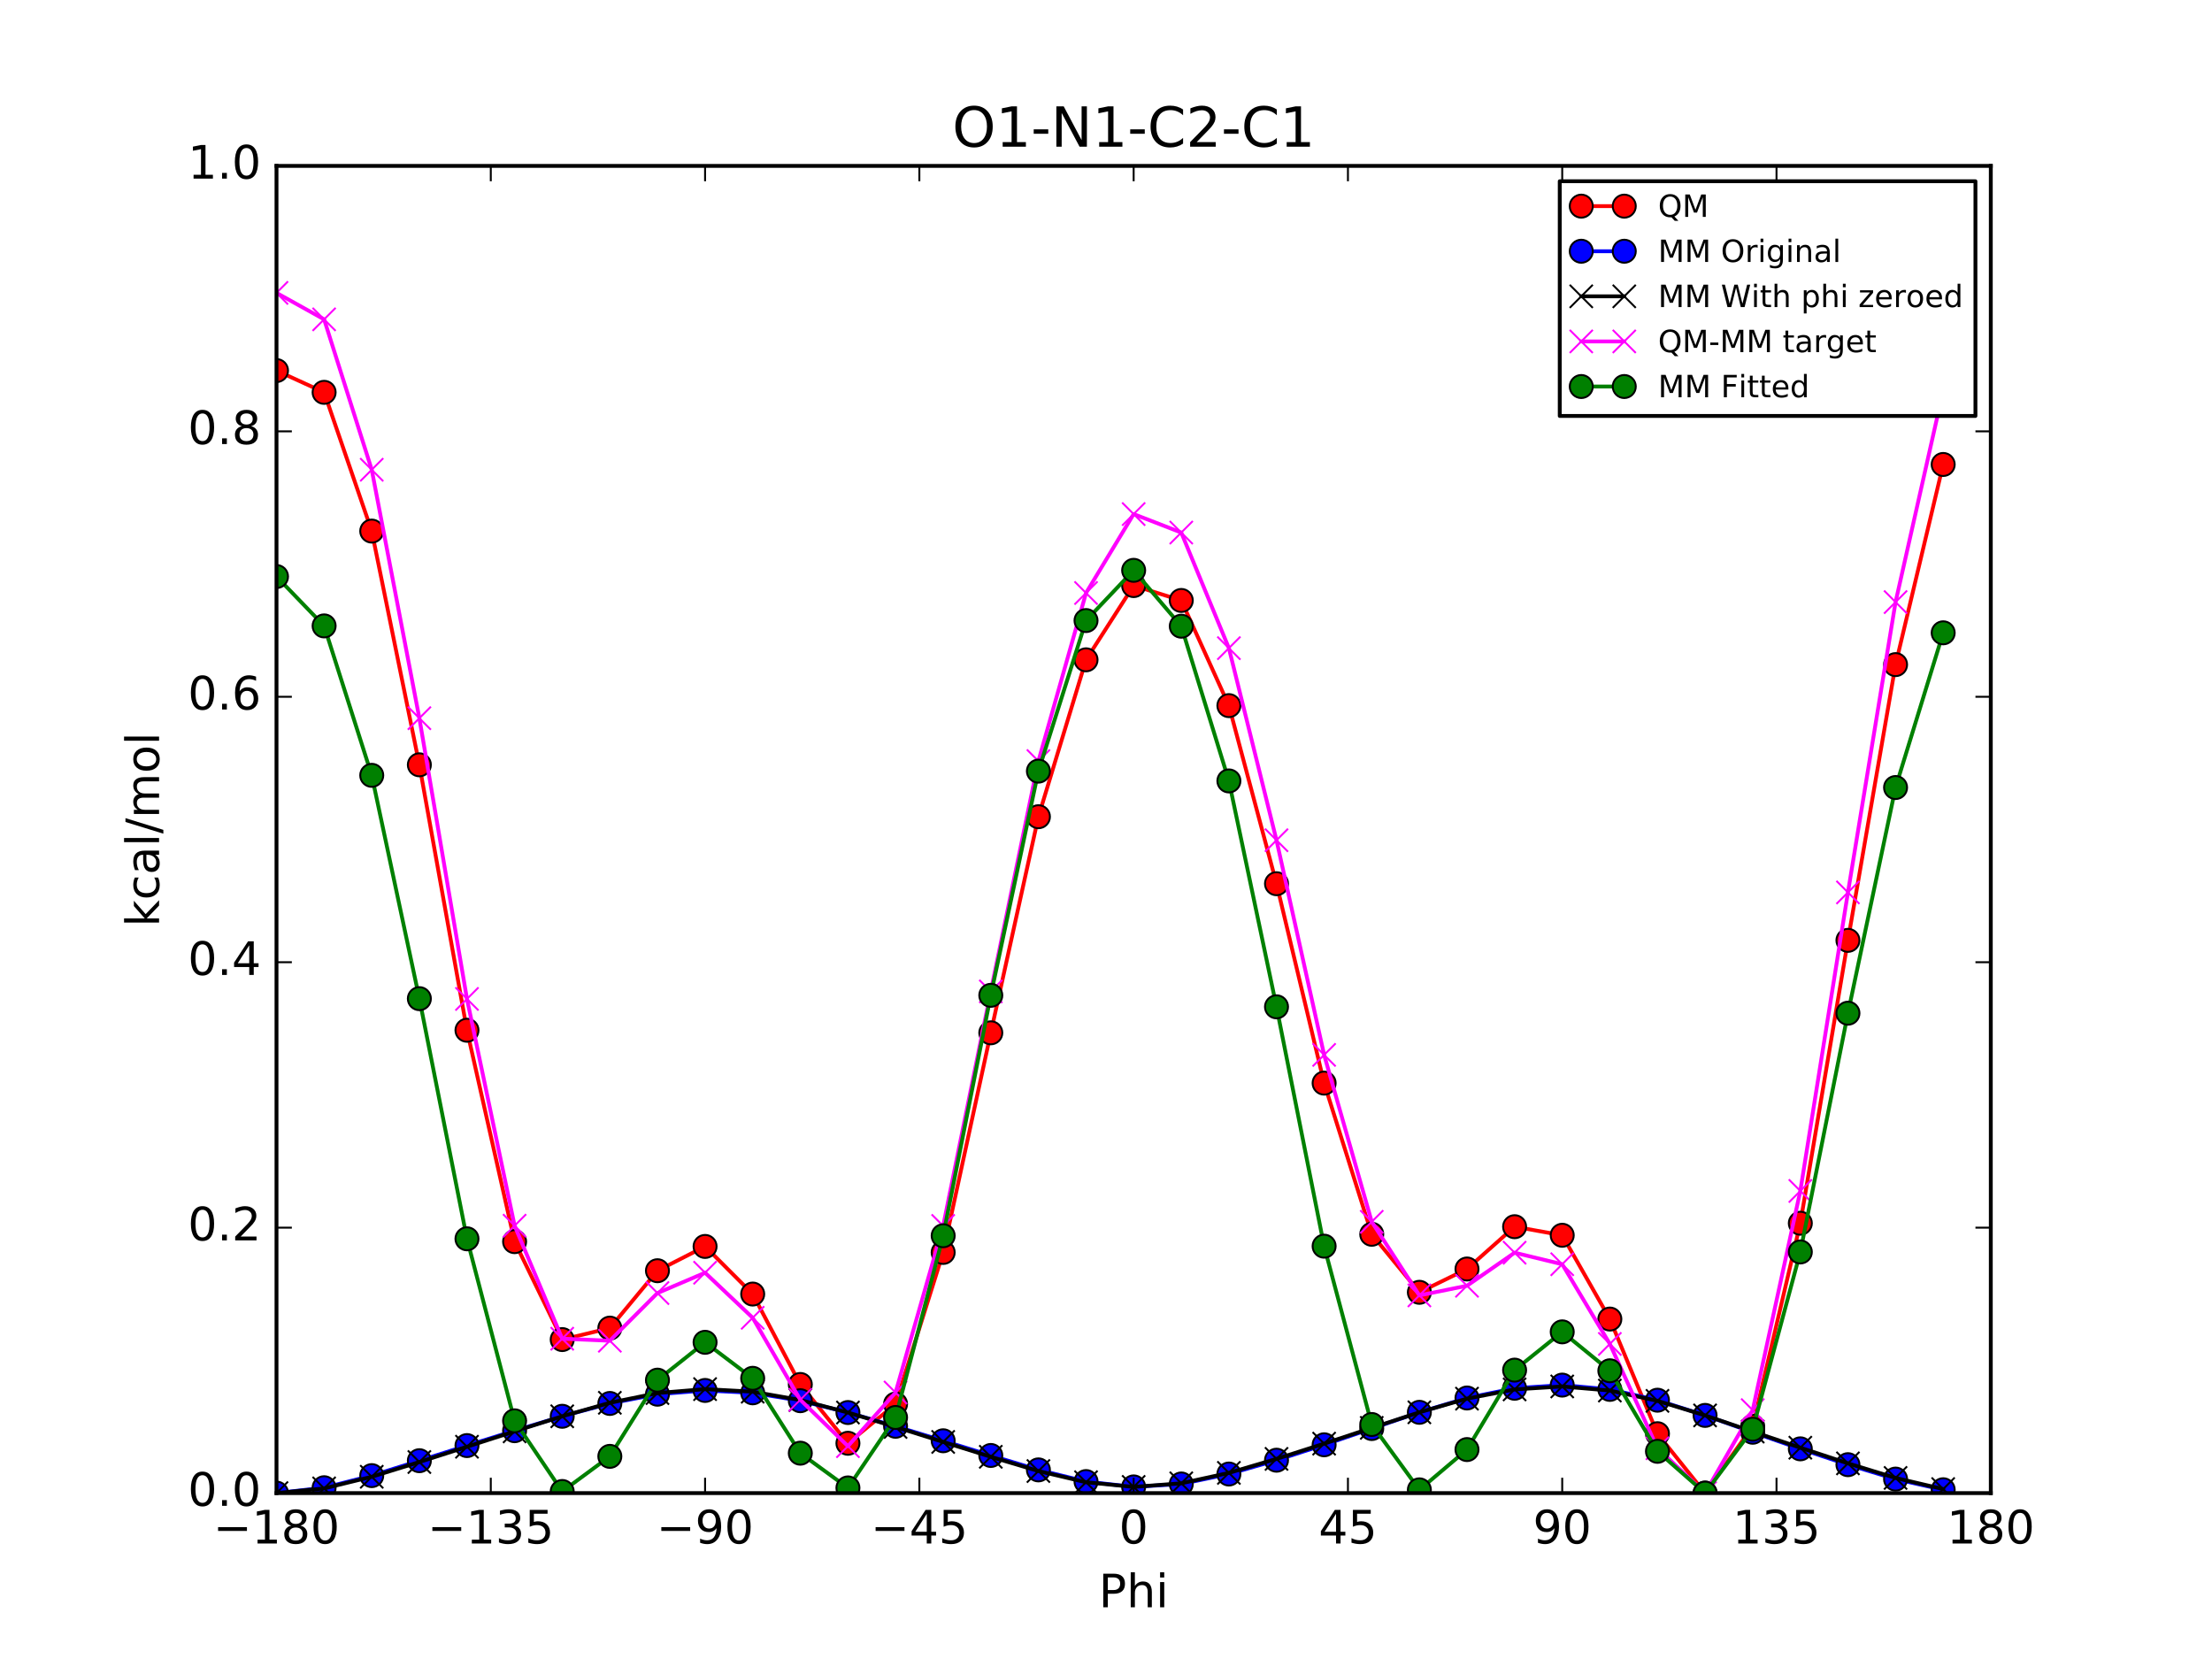 <?xml version="1.0" encoding="utf-8" standalone="no"?>
<!DOCTYPE svg PUBLIC "-//W3C//DTD SVG 1.1//EN"
  "http://www.w3.org/Graphics/SVG/1.1/DTD/svg11.dtd">
<!-- Created with matplotlib (http://matplotlib.org/) -->
<svg height="432pt" version="1.1" viewBox="0 0 576 432" width="576pt" xmlns="http://www.w3.org/2000/svg" xmlns:xlink="http://www.w3.org/1999/xlink">
 <defs>
  <style type="text/css">
*{stroke-linecap:butt;stroke-linejoin:round;stroke-miterlimit:100000;}
  </style>
 </defs>
 <g id="figure_1">
  <g id="patch_1">
   <path d="M 0 432 
L 576 432 
L 576 0 
L 0 0 
z
" style="fill:#ffffff;"/>
  </g>
  <g id="axes_1">
   <g id="patch_2">
    <path d="M 72 388.8 
L 518.4 388.8 
L 518.4 43.2 
L 72 43.2 
z
" style="fill:#ffffff;"/>
   </g>
   <g id="line2d_1">
    <path clip-path="url(#pf09236e9f1)" d="M 72 96.498 
L 84.4 102.164 
L 96.8 138.295 
L 109.2 199.156 
L 121.6 268.276 
L 134 323.323 
L 146.4 348.823 
L 158.8 345.838 
L 171.2 330.894 
L 183.6 324.571 
L 196 336.969 
L 208.4 360.513 
L 220.8 375.826 
L 233.2 365.616 
L 245.6 326.128 
L 258 268.942 
L 270.4 212.671 
L 282.8 171.814 
L 295.2 152.486 
L 307.6 156.358 
L 320 183.742 
L 332.4 230.116 
L 344.8 282.04 
L 357.2 321.402 
L 369.6 336.512 
L 382 330.444 
L 394.4 319.43 
L 406.8 321.66 
L 419.2 343.481 
L 431.6 373.333 
L 444 388.8 
L 456.4 371.41 
L 468.8 318.526 
L 481.2 244.867 
L 493.6 173.064 
L 506 120.947 
" style="fill:none;stroke:#ff0000;stroke-linecap:square;"/>
    <defs>
     <path d="M 0 3 
C 0.796 3 1.559 2.684 2.121 2.121 
C 2.684 1.559 3 0.796 3 0 
C 3 -0.796 2.684 -1.559 2.121 -2.121 
C 1.559 -2.684 0.796 -3 0 -3 
C -0.796 -3 -1.559 -2.684 -2.121 -2.121 
C -2.684 -1.559 -3 -0.796 -3 0 
C -3 0.796 -2.684 1.559 -2.121 2.121 
C -1.559 2.684 -0.796 3 0 3 
z
" id="m7dfba6704a" style="stroke:#000000;stroke-width:0.5;"/>
    </defs>
    <g clip-path="url(#pf09236e9f1)">
     <use style="fill:#ff0000;stroke:#000000;stroke-width:0.5;" x="72" xlink:href="#m7dfba6704a" y="96.498"/>
     <use style="fill:#ff0000;stroke:#000000;stroke-width:0.5;" x="84.4" xlink:href="#m7dfba6704a" y="102.164"/>
     <use style="fill:#ff0000;stroke:#000000;stroke-width:0.5;" x="96.8" xlink:href="#m7dfba6704a" y="138.295"/>
     <use style="fill:#ff0000;stroke:#000000;stroke-width:0.5;" x="109.2" xlink:href="#m7dfba6704a" y="199.156"/>
     <use style="fill:#ff0000;stroke:#000000;stroke-width:0.5;" x="121.6" xlink:href="#m7dfba6704a" y="268.276"/>
     <use style="fill:#ff0000;stroke:#000000;stroke-width:0.5;" x="134" xlink:href="#m7dfba6704a" y="323.323"/>
     <use style="fill:#ff0000;stroke:#000000;stroke-width:0.5;" x="146.4" xlink:href="#m7dfba6704a" y="348.823"/>
     <use style="fill:#ff0000;stroke:#000000;stroke-width:0.5;" x="158.8" xlink:href="#m7dfba6704a" y="345.838"/>
     <use style="fill:#ff0000;stroke:#000000;stroke-width:0.5;" x="171.2" xlink:href="#m7dfba6704a" y="330.894"/>
     <use style="fill:#ff0000;stroke:#000000;stroke-width:0.5;" x="183.6" xlink:href="#m7dfba6704a" y="324.571"/>
     <use style="fill:#ff0000;stroke:#000000;stroke-width:0.5;" x="196" xlink:href="#m7dfba6704a" y="336.969"/>
     <use style="fill:#ff0000;stroke:#000000;stroke-width:0.5;" x="208.4" xlink:href="#m7dfba6704a" y="360.513"/>
     <use style="fill:#ff0000;stroke:#000000;stroke-width:0.5;" x="220.8" xlink:href="#m7dfba6704a" y="375.826"/>
     <use style="fill:#ff0000;stroke:#000000;stroke-width:0.5;" x="233.2" xlink:href="#m7dfba6704a" y="365.616"/>
     <use style="fill:#ff0000;stroke:#000000;stroke-width:0.5;" x="245.6" xlink:href="#m7dfba6704a" y="326.128"/>
     <use style="fill:#ff0000;stroke:#000000;stroke-width:0.5;" x="258" xlink:href="#m7dfba6704a" y="268.942"/>
     <use style="fill:#ff0000;stroke:#000000;stroke-width:0.5;" x="270.4" xlink:href="#m7dfba6704a" y="212.671"/>
     <use style="fill:#ff0000;stroke:#000000;stroke-width:0.5;" x="282.8" xlink:href="#m7dfba6704a" y="171.814"/>
     <use style="fill:#ff0000;stroke:#000000;stroke-width:0.5;" x="295.2" xlink:href="#m7dfba6704a" y="152.486"/>
     <use style="fill:#ff0000;stroke:#000000;stroke-width:0.5;" x="307.6" xlink:href="#m7dfba6704a" y="156.358"/>
     <use style="fill:#ff0000;stroke:#000000;stroke-width:0.5;" x="320" xlink:href="#m7dfba6704a" y="183.742"/>
     <use style="fill:#ff0000;stroke:#000000;stroke-width:0.5;" x="332.4" xlink:href="#m7dfba6704a" y="230.116"/>
     <use style="fill:#ff0000;stroke:#000000;stroke-width:0.5;" x="344.8" xlink:href="#m7dfba6704a" y="282.04"/>
     <use style="fill:#ff0000;stroke:#000000;stroke-width:0.5;" x="357.2" xlink:href="#m7dfba6704a" y="321.402"/>
     <use style="fill:#ff0000;stroke:#000000;stroke-width:0.5;" x="369.6" xlink:href="#m7dfba6704a" y="336.512"/>
     <use style="fill:#ff0000;stroke:#000000;stroke-width:0.5;" x="382" xlink:href="#m7dfba6704a" y="330.444"/>
     <use style="fill:#ff0000;stroke:#000000;stroke-width:0.5;" x="394.4" xlink:href="#m7dfba6704a" y="319.43"/>
     <use style="fill:#ff0000;stroke:#000000;stroke-width:0.5;" x="406.8" xlink:href="#m7dfba6704a" y="321.66"/>
     <use style="fill:#ff0000;stroke:#000000;stroke-width:0.5;" x="419.2" xlink:href="#m7dfba6704a" y="343.481"/>
     <use style="fill:#ff0000;stroke:#000000;stroke-width:0.5;" x="431.6" xlink:href="#m7dfba6704a" y="373.333"/>
     <use style="fill:#ff0000;stroke:#000000;stroke-width:0.5;" x="444" xlink:href="#m7dfba6704a" y="388.8"/>
     <use style="fill:#ff0000;stroke:#000000;stroke-width:0.5;" x="456.4" xlink:href="#m7dfba6704a" y="371.41"/>
     <use style="fill:#ff0000;stroke:#000000;stroke-width:0.5;" x="468.8" xlink:href="#m7dfba6704a" y="318.526"/>
     <use style="fill:#ff0000;stroke:#000000;stroke-width:0.5;" x="481.2" xlink:href="#m7dfba6704a" y="244.867"/>
     <use style="fill:#ff0000;stroke:#000000;stroke-width:0.5;" x="493.6" xlink:href="#m7dfba6704a" y="173.064"/>
     <use style="fill:#ff0000;stroke:#000000;stroke-width:0.5;" x="506" xlink:href="#m7dfba6704a" y="120.947"/>
    </g>
   </g>
   <g id="line2d_2">
    <path clip-path="url(#pf09236e9f1)" d="M 72 388.8 
L 84.4 387.401 
L 96.8 384.248 
L 109.2 380.363 
L 121.6 376.426 
L 134 372.551 
L 146.4 368.796 
L 158.8 365.456 
L 171.2 363.048 
L 183.6 362.07 
L 196 362.689 
L 208.4 364.743 
L 220.8 367.819 
L 233.2 371.399 
L 245.6 375.174 
L 258 379.001 
L 270.4 382.757 
L 282.8 385.797 
L 295.2 387.187 
L 307.6 386.424 
L 320 383.833 
L 332.4 380.234 
L 344.8 376.221 
L 357.2 371.989 
L 369.6 367.763 
L 382 364.034 
L 394.4 361.5 
L 406.8 360.679 
L 419.2 361.793 
L 431.6 364.609 
L 444 368.568 
L 456.4 372.951 
L 468.8 377.275 
L 481.2 381.399 
L 493.6 385.15 
L 506 387.927 
" style="fill:none;stroke:#0000ff;stroke-linecap:square;"/>
    <defs>
     <path d="M 0 3 
C 0.796 3 1.559 2.684 2.121 2.121 
C 2.684 1.559 3 0.796 3 0 
C 3 -0.796 2.684 -1.559 2.121 -2.121 
C 1.559 -2.684 0.796 -3 0 -3 
C -0.796 -3 -1.559 -2.684 -2.121 -2.121 
C -2.684 -1.559 -3 -0.796 -3 0 
C -3 0.796 -2.684 1.559 -2.121 2.121 
C -1.559 2.684 -0.796 3 0 3 
z
" id="mdacbb5c322" style="stroke:#000000;stroke-width:0.5;"/>
    </defs>
    <g clip-path="url(#pf09236e9f1)">
     <use style="fill:#0000ff;stroke:#000000;stroke-width:0.5;" x="72" xlink:href="#mdacbb5c322" y="388.8"/>
     <use style="fill:#0000ff;stroke:#000000;stroke-width:0.5;" x="84.4" xlink:href="#mdacbb5c322" y="387.401"/>
     <use style="fill:#0000ff;stroke:#000000;stroke-width:0.5;" x="96.8" xlink:href="#mdacbb5c322" y="384.248"/>
     <use style="fill:#0000ff;stroke:#000000;stroke-width:0.5;" x="109.2" xlink:href="#mdacbb5c322" y="380.363"/>
     <use style="fill:#0000ff;stroke:#000000;stroke-width:0.5;" x="121.6" xlink:href="#mdacbb5c322" y="376.426"/>
     <use style="fill:#0000ff;stroke:#000000;stroke-width:0.5;" x="134" xlink:href="#mdacbb5c322" y="372.551"/>
     <use style="fill:#0000ff;stroke:#000000;stroke-width:0.5;" x="146.4" xlink:href="#mdacbb5c322" y="368.796"/>
     <use style="fill:#0000ff;stroke:#000000;stroke-width:0.5;" x="158.8" xlink:href="#mdacbb5c322" y="365.456"/>
     <use style="fill:#0000ff;stroke:#000000;stroke-width:0.5;" x="171.2" xlink:href="#mdacbb5c322" y="363.048"/>
     <use style="fill:#0000ff;stroke:#000000;stroke-width:0.5;" x="183.6" xlink:href="#mdacbb5c322" y="362.07"/>
     <use style="fill:#0000ff;stroke:#000000;stroke-width:0.5;" x="196" xlink:href="#mdacbb5c322" y="362.689"/>
     <use style="fill:#0000ff;stroke:#000000;stroke-width:0.5;" x="208.4" xlink:href="#mdacbb5c322" y="364.743"/>
     <use style="fill:#0000ff;stroke:#000000;stroke-width:0.5;" x="220.8" xlink:href="#mdacbb5c322" y="367.819"/>
     <use style="fill:#0000ff;stroke:#000000;stroke-width:0.5;" x="233.2" xlink:href="#mdacbb5c322" y="371.399"/>
     <use style="fill:#0000ff;stroke:#000000;stroke-width:0.5;" x="245.6" xlink:href="#mdacbb5c322" y="375.174"/>
     <use style="fill:#0000ff;stroke:#000000;stroke-width:0.5;" x="258" xlink:href="#mdacbb5c322" y="379.001"/>
     <use style="fill:#0000ff;stroke:#000000;stroke-width:0.5;" x="270.4" xlink:href="#mdacbb5c322" y="382.757"/>
     <use style="fill:#0000ff;stroke:#000000;stroke-width:0.5;" x="282.8" xlink:href="#mdacbb5c322" y="385.797"/>
     <use style="fill:#0000ff;stroke:#000000;stroke-width:0.5;" x="295.2" xlink:href="#mdacbb5c322" y="387.187"/>
     <use style="fill:#0000ff;stroke:#000000;stroke-width:0.5;" x="307.6" xlink:href="#mdacbb5c322" y="386.424"/>
     <use style="fill:#0000ff;stroke:#000000;stroke-width:0.5;" x="320" xlink:href="#mdacbb5c322" y="383.833"/>
     <use style="fill:#0000ff;stroke:#000000;stroke-width:0.5;" x="332.4" xlink:href="#mdacbb5c322" y="380.234"/>
     <use style="fill:#0000ff;stroke:#000000;stroke-width:0.5;" x="344.8" xlink:href="#mdacbb5c322" y="376.221"/>
     <use style="fill:#0000ff;stroke:#000000;stroke-width:0.5;" x="357.2" xlink:href="#mdacbb5c322" y="371.989"/>
     <use style="fill:#0000ff;stroke:#000000;stroke-width:0.5;" x="369.6" xlink:href="#mdacbb5c322" y="367.763"/>
     <use style="fill:#0000ff;stroke:#000000;stroke-width:0.5;" x="382" xlink:href="#mdacbb5c322" y="364.034"/>
     <use style="fill:#0000ff;stroke:#000000;stroke-width:0.5;" x="394.4" xlink:href="#mdacbb5c322" y="361.5"/>
     <use style="fill:#0000ff;stroke:#000000;stroke-width:0.5;" x="406.8" xlink:href="#mdacbb5c322" y="360.679"/>
     <use style="fill:#0000ff;stroke:#000000;stroke-width:0.5;" x="419.2" xlink:href="#mdacbb5c322" y="361.793"/>
     <use style="fill:#0000ff;stroke:#000000;stroke-width:0.5;" x="431.6" xlink:href="#mdacbb5c322" y="364.609"/>
     <use style="fill:#0000ff;stroke:#000000;stroke-width:0.5;" x="444" xlink:href="#mdacbb5c322" y="368.568"/>
     <use style="fill:#0000ff;stroke:#000000;stroke-width:0.5;" x="456.4" xlink:href="#mdacbb5c322" y="372.951"/>
     <use style="fill:#0000ff;stroke:#000000;stroke-width:0.5;" x="468.8" xlink:href="#mdacbb5c322" y="377.275"/>
     <use style="fill:#0000ff;stroke:#000000;stroke-width:0.5;" x="481.2" xlink:href="#mdacbb5c322" y="381.399"/>
     <use style="fill:#0000ff;stroke:#000000;stroke-width:0.5;" x="493.6" xlink:href="#mdacbb5c322" y="385.15"/>
     <use style="fill:#0000ff;stroke:#000000;stroke-width:0.5;" x="506" xlink:href="#mdacbb5c322" y="387.927"/>
    </g>
   </g>
   <g id="line2d_3">
    <path clip-path="url(#pf09236e9f1)" d="M 72 388.8 
L 84.4 387.574 
L 96.8 384.548 
L 109.2 380.71 
L 121.6 376.726 
L 134 372.726 
L 146.4 368.798 
L 158.8 365.284 
L 171.2 362.75 
L 183.6 361.724 
L 196 362.39 
L 208.4 364.57 
L 220.8 367.819 
L 233.2 371.572 
L 245.6 375.474 
L 258 379.348 
L 270.4 383.057 
L 282.8 385.971 
L 295.2 387.188 
L 307.6 386.252 
L 320 383.534 
L 332.4 379.889 
L 344.8 375.922 
L 357.2 371.816 
L 369.6 367.763 
L 382 364.207 
L 394.4 361.8 
L 406.8 361.026 
L 419.2 362.094 
L 431.6 364.783 
L 444 368.569 
L 456.4 372.78 
L 468.8 376.976 
L 481.2 381.054 
L 493.6 384.85 
L 506 387.754 
" style="fill:none;stroke:#000000;stroke-linecap:square;"/>
    <defs>
     <path d="M -3 3 
L 3 -3 
M -3 -3 
L 3 3 
" id="m5040556aa1" style="stroke:#000000;stroke-width:0.5;"/>
    </defs>
    <g clip-path="url(#pf09236e9f1)">
     <use style="stroke:#000000;stroke-width:0.5;" x="72" xlink:href="#m5040556aa1" y="388.8"/>
     <use style="stroke:#000000;stroke-width:0.5;" x="84.4" xlink:href="#m5040556aa1" y="387.574"/>
     <use style="stroke:#000000;stroke-width:0.5;" x="96.8" xlink:href="#m5040556aa1" y="384.548"/>
     <use style="stroke:#000000;stroke-width:0.5;" x="109.2" xlink:href="#m5040556aa1" y="380.71"/>
     <use style="stroke:#000000;stroke-width:0.5;" x="121.6" xlink:href="#m5040556aa1" y="376.726"/>
     <use style="stroke:#000000;stroke-width:0.5;" x="134" xlink:href="#m5040556aa1" y="372.726"/>
     <use style="stroke:#000000;stroke-width:0.5;" x="146.4" xlink:href="#m5040556aa1" y="368.798"/>
     <use style="stroke:#000000;stroke-width:0.5;" x="158.8" xlink:href="#m5040556aa1" y="365.284"/>
     <use style="stroke:#000000;stroke-width:0.5;" x="171.2" xlink:href="#m5040556aa1" y="362.75"/>
     <use style="stroke:#000000;stroke-width:0.5;" x="183.6" xlink:href="#m5040556aa1" y="361.724"/>
     <use style="stroke:#000000;stroke-width:0.5;" x="196" xlink:href="#m5040556aa1" y="362.39"/>
     <use style="stroke:#000000;stroke-width:0.5;" x="208.4" xlink:href="#m5040556aa1" y="364.57"/>
     <use style="stroke:#000000;stroke-width:0.5;" x="220.8" xlink:href="#m5040556aa1" y="367.819"/>
     <use style="stroke:#000000;stroke-width:0.5;" x="233.2" xlink:href="#m5040556aa1" y="371.572"/>
     <use style="stroke:#000000;stroke-width:0.5;" x="245.6" xlink:href="#m5040556aa1" y="375.474"/>
     <use style="stroke:#000000;stroke-width:0.5;" x="258" xlink:href="#m5040556aa1" y="379.348"/>
     <use style="stroke:#000000;stroke-width:0.5;" x="270.4" xlink:href="#m5040556aa1" y="383.057"/>
     <use style="stroke:#000000;stroke-width:0.5;" x="282.8" xlink:href="#m5040556aa1" y="385.971"/>
     <use style="stroke:#000000;stroke-width:0.5;" x="295.2" xlink:href="#m5040556aa1" y="387.188"/>
     <use style="stroke:#000000;stroke-width:0.5;" x="307.6" xlink:href="#m5040556aa1" y="386.252"/>
     <use style="stroke:#000000;stroke-width:0.5;" x="320" xlink:href="#m5040556aa1" y="383.534"/>
     <use style="stroke:#000000;stroke-width:0.5;" x="332.4" xlink:href="#m5040556aa1" y="379.889"/>
     <use style="stroke:#000000;stroke-width:0.5;" x="344.8" xlink:href="#m5040556aa1" y="375.922"/>
     <use style="stroke:#000000;stroke-width:0.5;" x="357.2" xlink:href="#m5040556aa1" y="371.816"/>
     <use style="stroke:#000000;stroke-width:0.5;" x="369.6" xlink:href="#m5040556aa1" y="367.763"/>
     <use style="stroke:#000000;stroke-width:0.5;" x="382" xlink:href="#m5040556aa1" y="364.207"/>
     <use style="stroke:#000000;stroke-width:0.5;" x="394.4" xlink:href="#m5040556aa1" y="361.8"/>
     <use style="stroke:#000000;stroke-width:0.5;" x="406.8" xlink:href="#m5040556aa1" y="361.026"/>
     <use style="stroke:#000000;stroke-width:0.5;" x="419.2" xlink:href="#m5040556aa1" y="362.094"/>
     <use style="stroke:#000000;stroke-width:0.5;" x="431.6" xlink:href="#m5040556aa1" y="364.783"/>
     <use style="stroke:#000000;stroke-width:0.5;" x="444" xlink:href="#m5040556aa1" y="368.569"/>
     <use style="stroke:#000000;stroke-width:0.5;" x="456.4" xlink:href="#m5040556aa1" y="372.78"/>
     <use style="stroke:#000000;stroke-width:0.5;" x="468.8" xlink:href="#m5040556aa1" y="376.976"/>
     <use style="stroke:#000000;stroke-width:0.5;" x="481.2" xlink:href="#m5040556aa1" y="381.054"/>
     <use style="stroke:#000000;stroke-width:0.5;" x="493.6" xlink:href="#m5040556aa1" y="384.85"/>
     <use style="stroke:#000000;stroke-width:0.5;" x="506" xlink:href="#m5040556aa1" y="387.754"/>
    </g>
   </g>
   <g id="line2d_4">
    <path clip-path="url(#pf09236e9f1)" d="M 72 76.268 
L 84.4 83.16 
L 96.8 122.317 
L 109.2 187.015 
L 121.6 260.119 
L 134 319.167 
L 146.4 348.594 
L 158.8 349.123 
L 171.2 336.713 
L 183.6 331.416 
L 196 343.149 
L 208.4 364.512 
L 220.8 376.576 
L 233.2 362.613 
L 245.6 319.224 
L 258 258.164 
L 270.4 198.183 
L 282.8 154.412 
L 295.2 133.867 
L 307.6 138.675 
L 320 168.777 
L 332.4 218.796 
L 344.8 274.688 
L 357.2 318.156 
L 369.6 337.318 
L 382 334.806 
L 394.4 326.2 
L 406.8 329.204 
L 419.2 349.957 
L 431.6 377.12 
L 444 388.8 
L 456.4 367.2 
L 468.8 310.119 
L 481.2 232.383 
L 493.6 156.784 
L 506 101.763 
" style="fill:none;stroke:#ff00ff;stroke-linecap:square;"/>
    <defs>
     <path d="M -3 3 
L 3 -3 
M -3 -3 
L 3 3 
" id="maaaccce55e" style="stroke:#ff00ff;stroke-width:0.5;"/>
    </defs>
    <g clip-path="url(#pf09236e9f1)">
     <use style="fill:#ff00ff;stroke:#ff00ff;stroke-width:0.5;" x="72" xlink:href="#maaaccce55e" y="76.268"/>
     <use style="fill:#ff00ff;stroke:#ff00ff;stroke-width:0.5;" x="84.4" xlink:href="#maaaccce55e" y="83.16"/>
     <use style="fill:#ff00ff;stroke:#ff00ff;stroke-width:0.5;" x="96.8" xlink:href="#maaaccce55e" y="122.317"/>
     <use style="fill:#ff00ff;stroke:#ff00ff;stroke-width:0.5;" x="109.2" xlink:href="#maaaccce55e" y="187.015"/>
     <use style="fill:#ff00ff;stroke:#ff00ff;stroke-width:0.5;" x="121.6" xlink:href="#maaaccce55e" y="260.119"/>
     <use style="fill:#ff00ff;stroke:#ff00ff;stroke-width:0.5;" x="134" xlink:href="#maaaccce55e" y="319.167"/>
     <use style="fill:#ff00ff;stroke:#ff00ff;stroke-width:0.5;" x="146.4" xlink:href="#maaaccce55e" y="348.594"/>
     <use style="fill:#ff00ff;stroke:#ff00ff;stroke-width:0.5;" x="158.8" xlink:href="#maaaccce55e" y="349.123"/>
     <use style="fill:#ff00ff;stroke:#ff00ff;stroke-width:0.5;" x="171.2" xlink:href="#maaaccce55e" y="336.713"/>
     <use style="fill:#ff00ff;stroke:#ff00ff;stroke-width:0.5;" x="183.6" xlink:href="#maaaccce55e" y="331.416"/>
     <use style="fill:#ff00ff;stroke:#ff00ff;stroke-width:0.5;" x="196" xlink:href="#maaaccce55e" y="343.149"/>
     <use style="fill:#ff00ff;stroke:#ff00ff;stroke-width:0.5;" x="208.4" xlink:href="#maaaccce55e" y="364.512"/>
     <use style="fill:#ff00ff;stroke:#ff00ff;stroke-width:0.5;" x="220.8" xlink:href="#maaaccce55e" y="376.576"/>
     <use style="fill:#ff00ff;stroke:#ff00ff;stroke-width:0.5;" x="233.2" xlink:href="#maaaccce55e" y="362.613"/>
     <use style="fill:#ff00ff;stroke:#ff00ff;stroke-width:0.5;" x="245.6" xlink:href="#maaaccce55e" y="319.224"/>
     <use style="fill:#ff00ff;stroke:#ff00ff;stroke-width:0.5;" x="258" xlink:href="#maaaccce55e" y="258.164"/>
     <use style="fill:#ff00ff;stroke:#ff00ff;stroke-width:0.5;" x="270.4" xlink:href="#maaaccce55e" y="198.183"/>
     <use style="fill:#ff00ff;stroke:#ff00ff;stroke-width:0.5;" x="282.8" xlink:href="#maaaccce55e" y="154.412"/>
     <use style="fill:#ff00ff;stroke:#ff00ff;stroke-width:0.5;" x="295.2" xlink:href="#maaaccce55e" y="133.867"/>
     <use style="fill:#ff00ff;stroke:#ff00ff;stroke-width:0.5;" x="307.6" xlink:href="#maaaccce55e" y="138.675"/>
     <use style="fill:#ff00ff;stroke:#ff00ff;stroke-width:0.5;" x="320" xlink:href="#maaaccce55e" y="168.777"/>
     <use style="fill:#ff00ff;stroke:#ff00ff;stroke-width:0.5;" x="332.4" xlink:href="#maaaccce55e" y="218.796"/>
     <use style="fill:#ff00ff;stroke:#ff00ff;stroke-width:0.5;" x="344.8" xlink:href="#maaaccce55e" y="274.688"/>
     <use style="fill:#ff00ff;stroke:#ff00ff;stroke-width:0.5;" x="357.2" xlink:href="#maaaccce55e" y="318.156"/>
     <use style="fill:#ff00ff;stroke:#ff00ff;stroke-width:0.5;" x="369.6" xlink:href="#maaaccce55e" y="337.318"/>
     <use style="fill:#ff00ff;stroke:#ff00ff;stroke-width:0.5;" x="382" xlink:href="#maaaccce55e" y="334.806"/>
     <use style="fill:#ff00ff;stroke:#ff00ff;stroke-width:0.5;" x="394.4" xlink:href="#maaaccce55e" y="326.2"/>
     <use style="fill:#ff00ff;stroke:#ff00ff;stroke-width:0.5;" x="406.8" xlink:href="#maaaccce55e" y="329.204"/>
     <use style="fill:#ff00ff;stroke:#ff00ff;stroke-width:0.5;" x="419.2" xlink:href="#maaaccce55e" y="349.957"/>
     <use style="fill:#ff00ff;stroke:#ff00ff;stroke-width:0.5;" x="431.6" xlink:href="#maaaccce55e" y="377.12"/>
     <use style="fill:#ff00ff;stroke:#ff00ff;stroke-width:0.5;" x="444" xlink:href="#maaaccce55e" y="388.8"/>
     <use style="fill:#ff00ff;stroke:#ff00ff;stroke-width:0.5;" x="456.4" xlink:href="#maaaccce55e" y="367.2"/>
     <use style="fill:#ff00ff;stroke:#ff00ff;stroke-width:0.5;" x="468.8" xlink:href="#maaaccce55e" y="310.119"/>
     <use style="fill:#ff00ff;stroke:#ff00ff;stroke-width:0.5;" x="481.2" xlink:href="#maaaccce55e" y="232.383"/>
     <use style="fill:#ff00ff;stroke:#ff00ff;stroke-width:0.5;" x="493.6" xlink:href="#maaaccce55e" y="156.784"/>
     <use style="fill:#ff00ff;stroke:#ff00ff;stroke-width:0.5;" x="506" xlink:href="#maaaccce55e" y="101.763"/>
    </g>
   </g>
   <g id="line2d_5">
    <path clip-path="url(#pf09236e9f1)" d="M 72 150.13 
L 84.4 162.984 
L 96.8 201.896 
L 109.2 260.047 
L 121.6 322.582 
L 134 369.98 
L 146.4 388.38 
L 158.8 379.231 
L 171.2 359.386 
L 183.6 349.533 
L 196 358.909 
L 208.4 378.406 
L 220.8 387.45 
L 233.2 369.106 
L 245.6 321.785 
L 258 259.18 
L 270.4 200.802 
L 282.8 161.593 
L 295.2 148.513 
L 307.6 163.062 
L 320 203.351 
L 332.4 262.174 
L 344.8 324.501 
L 357.2 370.936 
L 369.6 387.955 
L 382 377.465 
L 394.4 356.777 
L 406.8 346.815 
L 419.2 356.949 
L 431.6 377.921 
L 444 388.8 
L 456.4 372.171 
L 468.8 326.008 
L 481.2 263.835 
L 493.6 205.069 
L 506 164.784 
" style="fill:none;stroke:#008000;stroke-linecap:square;"/>
    <defs>
     <path d="M 0 3 
C 0.796 3 1.559 2.684 2.121 2.121 
C 2.684 1.559 3 0.796 3 0 
C 3 -0.796 2.684 -1.559 2.121 -2.121 
C 1.559 -2.684 0.796 -3 0 -3 
C -0.796 -3 -1.559 -2.684 -2.121 -2.121 
C -2.684 -1.559 -3 -0.796 -3 0 
C -3 0.796 -2.684 1.559 -2.121 2.121 
C -1.559 2.684 -0.796 3 0 3 
z
" id="m1eec27f1b5" style="stroke:#000000;stroke-width:0.5;"/>
    </defs>
    <g clip-path="url(#pf09236e9f1)">
     <use style="fill:#008000;stroke:#000000;stroke-width:0.5;" x="72" xlink:href="#m1eec27f1b5" y="150.13"/>
     <use style="fill:#008000;stroke:#000000;stroke-width:0.5;" x="84.4" xlink:href="#m1eec27f1b5" y="162.984"/>
     <use style="fill:#008000;stroke:#000000;stroke-width:0.5;" x="96.8" xlink:href="#m1eec27f1b5" y="201.896"/>
     <use style="fill:#008000;stroke:#000000;stroke-width:0.5;" x="109.2" xlink:href="#m1eec27f1b5" y="260.047"/>
     <use style="fill:#008000;stroke:#000000;stroke-width:0.5;" x="121.6" xlink:href="#m1eec27f1b5" y="322.582"/>
     <use style="fill:#008000;stroke:#000000;stroke-width:0.5;" x="134" xlink:href="#m1eec27f1b5" y="369.98"/>
     <use style="fill:#008000;stroke:#000000;stroke-width:0.5;" x="146.4" xlink:href="#m1eec27f1b5" y="388.38"/>
     <use style="fill:#008000;stroke:#000000;stroke-width:0.5;" x="158.8" xlink:href="#m1eec27f1b5" y="379.231"/>
     <use style="fill:#008000;stroke:#000000;stroke-width:0.5;" x="171.2" xlink:href="#m1eec27f1b5" y="359.386"/>
     <use style="fill:#008000;stroke:#000000;stroke-width:0.5;" x="183.6" xlink:href="#m1eec27f1b5" y="349.533"/>
     <use style="fill:#008000;stroke:#000000;stroke-width:0.5;" x="196" xlink:href="#m1eec27f1b5" y="358.909"/>
     <use style="fill:#008000;stroke:#000000;stroke-width:0.5;" x="208.4" xlink:href="#m1eec27f1b5" y="378.406"/>
     <use style="fill:#008000;stroke:#000000;stroke-width:0.5;" x="220.8" xlink:href="#m1eec27f1b5" y="387.45"/>
     <use style="fill:#008000;stroke:#000000;stroke-width:0.5;" x="233.2" xlink:href="#m1eec27f1b5" y="369.106"/>
     <use style="fill:#008000;stroke:#000000;stroke-width:0.5;" x="245.6" xlink:href="#m1eec27f1b5" y="321.785"/>
     <use style="fill:#008000;stroke:#000000;stroke-width:0.5;" x="258" xlink:href="#m1eec27f1b5" y="259.18"/>
     <use style="fill:#008000;stroke:#000000;stroke-width:0.5;" x="270.4" xlink:href="#m1eec27f1b5" y="200.802"/>
     <use style="fill:#008000;stroke:#000000;stroke-width:0.5;" x="282.8" xlink:href="#m1eec27f1b5" y="161.593"/>
     <use style="fill:#008000;stroke:#000000;stroke-width:0.5;" x="295.2" xlink:href="#m1eec27f1b5" y="148.513"/>
     <use style="fill:#008000;stroke:#000000;stroke-width:0.5;" x="307.6" xlink:href="#m1eec27f1b5" y="163.062"/>
     <use style="fill:#008000;stroke:#000000;stroke-width:0.5;" x="320" xlink:href="#m1eec27f1b5" y="203.351"/>
     <use style="fill:#008000;stroke:#000000;stroke-width:0.5;" x="332.4" xlink:href="#m1eec27f1b5" y="262.174"/>
     <use style="fill:#008000;stroke:#000000;stroke-width:0.5;" x="344.8" xlink:href="#m1eec27f1b5" y="324.501"/>
     <use style="fill:#008000;stroke:#000000;stroke-width:0.5;" x="357.2" xlink:href="#m1eec27f1b5" y="370.936"/>
     <use style="fill:#008000;stroke:#000000;stroke-width:0.5;" x="369.6" xlink:href="#m1eec27f1b5" y="387.955"/>
     <use style="fill:#008000;stroke:#000000;stroke-width:0.5;" x="382" xlink:href="#m1eec27f1b5" y="377.465"/>
     <use style="fill:#008000;stroke:#000000;stroke-width:0.5;" x="394.4" xlink:href="#m1eec27f1b5" y="356.777"/>
     <use style="fill:#008000;stroke:#000000;stroke-width:0.5;" x="406.8" xlink:href="#m1eec27f1b5" y="346.815"/>
     <use style="fill:#008000;stroke:#000000;stroke-width:0.5;" x="419.2" xlink:href="#m1eec27f1b5" y="356.949"/>
     <use style="fill:#008000;stroke:#000000;stroke-width:0.5;" x="431.6" xlink:href="#m1eec27f1b5" y="377.921"/>
     <use style="fill:#008000;stroke:#000000;stroke-width:0.5;" x="444" xlink:href="#m1eec27f1b5" y="388.8"/>
     <use style="fill:#008000;stroke:#000000;stroke-width:0.5;" x="456.4" xlink:href="#m1eec27f1b5" y="372.171"/>
     <use style="fill:#008000;stroke:#000000;stroke-width:0.5;" x="468.8" xlink:href="#m1eec27f1b5" y="326.008"/>
     <use style="fill:#008000;stroke:#000000;stroke-width:0.5;" x="481.2" xlink:href="#m1eec27f1b5" y="263.835"/>
     <use style="fill:#008000;stroke:#000000;stroke-width:0.5;" x="493.6" xlink:href="#m1eec27f1b5" y="205.069"/>
     <use style="fill:#008000;stroke:#000000;stroke-width:0.5;" x="506" xlink:href="#m1eec27f1b5" y="164.784"/>
    </g>
   </g>
   <g id="patch_3">
    <path d="M 518.4 388.8 
L 518.4 43.2 
" style="fill:none;stroke:#000000;stroke-linecap:square;stroke-linejoin:miter;"/>
   </g>
   <g id="patch_4">
    <path d="M 72 388.8 
L 518.4 388.8 
" style="fill:none;stroke:#000000;stroke-linecap:square;stroke-linejoin:miter;"/>
   </g>
   <g id="patch_5">
    <path d="M 72 43.2 
L 518.4 43.2 
" style="fill:none;stroke:#000000;stroke-linecap:square;stroke-linejoin:miter;"/>
   </g>
   <g id="patch_6">
    <path d="M 72 388.8 
L 72 43.2 
" style="fill:none;stroke:#000000;stroke-linecap:square;stroke-linejoin:miter;"/>
   </g>
   <g id="matplotlib.axis_1">
    <g id="xtick_1">
     <g id="line2d_6">
      <defs>
       <path d="M 0 0 
L 0 -4 
" id="m4b7d0e851c" style="stroke:#000000;stroke-width:0.5;"/>
      </defs>
      <g>
       <use style="stroke:#000000;stroke-width:0.5;" x="72.0" xlink:href="#m4b7d0e851c" y="388.8"/>
      </g>
     </g>
     <g id="line2d_7">
      <defs>
       <path d="M 0 0 
L 0 4 
" id="m2e06c0c1ce" style="stroke:#000000;stroke-width:0.5;"/>
      </defs>
      <g>
       <use style="stroke:#000000;stroke-width:0.5;" x="72.0" xlink:href="#m2e06c0c1ce" y="43.2"/>
      </g>
     </g>
     <g id="text_1">
      <!-- −180 -->
      <defs>
       <path d="M 12.406 8.297 
L 28.516 8.297 
L 28.516 63.922 
L 10.984 60.406 
L 10.984 69.391 
L 28.422 72.906 
L 38.281 72.906 
L 38.281 8.297 
L 54.391 8.297 
L 54.391 0 
L 12.406 0 
z
" id="BitstreamVeraSans-Roman-31"/>
       <path d="M 31.781 34.625 
Q 24.75 34.625 20.719 30.859 
Q 16.703 27.094 16.703 20.516 
Q 16.703 13.922 20.719 10.156 
Q 24.75 6.391 31.781 6.391 
Q 38.812 6.391 42.859 10.172 
Q 46.922 13.969 46.922 20.516 
Q 46.922 27.094 42.891 30.859 
Q 38.875 34.625 31.781 34.625 
M 21.922 38.812 
Q 15.578 40.375 12.031 44.719 
Q 8.5 49.078 8.5 55.328 
Q 8.5 64.062 14.719 69.141 
Q 20.953 74.219 31.781 74.219 
Q 42.672 74.219 48.875 69.141 
Q 55.078 64.062 55.078 55.328 
Q 55.078 49.078 51.531 44.719 
Q 48 40.375 41.703 38.812 
Q 48.828 37.156 52.797 32.312 
Q 56.781 27.484 56.781 20.516 
Q 56.781 9.906 50.312 4.234 
Q 43.844 -1.422 31.781 -1.422 
Q 19.734 -1.422 13.25 4.234 
Q 6.781 9.906 6.781 20.516 
Q 6.781 27.484 10.781 32.312 
Q 14.797 37.156 21.922 38.812 
M 18.312 54.391 
Q 18.312 48.734 21.844 45.562 
Q 25.391 42.391 31.781 42.391 
Q 38.141 42.391 41.719 45.562 
Q 45.312 48.734 45.312 54.391 
Q 45.312 60.062 41.719 63.234 
Q 38.141 66.406 31.781 66.406 
Q 25.391 66.406 21.844 63.234 
Q 18.312 60.062 18.312 54.391 
" id="BitstreamVeraSans-Roman-38"/>
       <path d="M 10.594 35.5 
L 73.188 35.5 
L 73.188 27.203 
L 10.594 27.203 
z
" id="BitstreamVeraSans-Roman-2212"/>
       <path d="M 31.781 66.406 
Q 24.172 66.406 20.328 58.906 
Q 16.5 51.422 16.5 36.375 
Q 16.5 21.391 20.328 13.891 
Q 24.172 6.391 31.781 6.391 
Q 39.453 6.391 43.281 13.891 
Q 47.125 21.391 47.125 36.375 
Q 47.125 51.422 43.281 58.906 
Q 39.453 66.406 31.781 66.406 
M 31.781 74.219 
Q 44.047 74.219 50.516 64.516 
Q 56.984 54.828 56.984 36.375 
Q 56.984 17.969 50.516 8.266 
Q 44.047 -1.422 31.781 -1.422 
Q 19.531 -1.422 13.062 8.266 
Q 6.594 17.969 6.594 36.375 
Q 6.594 54.828 13.062 64.516 
Q 19.531 74.219 31.781 74.219 
" id="BitstreamVeraSans-Roman-30"/>
      </defs>
      <g transform="translate(55.52 401.918)scale(0.12 -0.12)">
       <use xlink:href="#BitstreamVeraSans-Roman-2212"/>
       <use x="83.789" xlink:href="#BitstreamVeraSans-Roman-31"/>
       <use x="147.412" xlink:href="#BitstreamVeraSans-Roman-38"/>
       <use x="211.035" xlink:href="#BitstreamVeraSans-Roman-30"/>
      </g>
     </g>
    </g>
    <g id="xtick_2">
     <g id="line2d_8">
      <g>
       <use style="stroke:#000000;stroke-width:0.5;" x="127.8" xlink:href="#m4b7d0e851c" y="388.8"/>
      </g>
     </g>
     <g id="line2d_9">
      <g>
       <use style="stroke:#000000;stroke-width:0.5;" x="127.8" xlink:href="#m2e06c0c1ce" y="43.2"/>
      </g>
     </g>
     <g id="text_2">
      <!-- −135 -->
      <defs>
       <path d="M 40.578 39.312 
Q 47.656 37.797 51.625 33 
Q 55.609 28.219 55.609 21.188 
Q 55.609 10.406 48.188 4.484 
Q 40.766 -1.422 27.094 -1.422 
Q 22.516 -1.422 17.656 -0.516 
Q 12.797 0.391 7.625 2.203 
L 7.625 11.719 
Q 11.719 9.328 16.594 8.109 
Q 21.484 6.891 26.812 6.891 
Q 36.078 6.891 40.938 10.547 
Q 45.797 14.203 45.797 21.188 
Q 45.797 27.641 41.281 31.266 
Q 36.766 34.906 28.719 34.906 
L 20.219 34.906 
L 20.219 43.016 
L 29.109 43.016 
Q 36.375 43.016 40.234 45.922 
Q 44.094 48.828 44.094 54.297 
Q 44.094 59.906 40.109 62.906 
Q 36.141 65.922 28.719 65.922 
Q 24.656 65.922 20.016 65.031 
Q 15.375 64.156 9.812 62.312 
L 9.812 71.094 
Q 15.438 72.656 20.344 73.438 
Q 25.25 74.219 29.594 74.219 
Q 40.828 74.219 47.359 69.109 
Q 53.906 64.016 53.906 55.328 
Q 53.906 49.266 50.438 45.094 
Q 46.969 40.922 40.578 39.312 
" id="BitstreamVeraSans-Roman-33"/>
       <path d="M 10.797 72.906 
L 49.516 72.906 
L 49.516 64.594 
L 19.828 64.594 
L 19.828 46.734 
Q 21.969 47.469 24.109 47.828 
Q 26.266 48.188 28.422 48.188 
Q 40.625 48.188 47.75 41.5 
Q 54.891 34.812 54.891 23.391 
Q 54.891 11.625 47.562 5.094 
Q 40.234 -1.422 26.906 -1.422 
Q 22.312 -1.422 17.547 -0.641 
Q 12.797 0.141 7.719 1.703 
L 7.719 11.625 
Q 12.109 9.234 16.797 8.062 
Q 21.484 6.891 26.703 6.891 
Q 35.156 6.891 40.078 11.328 
Q 45.016 15.766 45.016 23.391 
Q 45.016 31 40.078 35.438 
Q 35.156 39.891 26.703 39.891 
Q 22.75 39.891 18.812 39.016 
Q 14.891 38.141 10.797 36.281 
z
" id="BitstreamVeraSans-Roman-35"/>
      </defs>
      <g transform="translate(111.32 401.918)scale(0.12 -0.12)">
       <use xlink:href="#BitstreamVeraSans-Roman-2212"/>
       <use x="83.789" xlink:href="#BitstreamVeraSans-Roman-31"/>
       <use x="147.412" xlink:href="#BitstreamVeraSans-Roman-33"/>
       <use x="211.035" xlink:href="#BitstreamVeraSans-Roman-35"/>
      </g>
     </g>
    </g>
    <g id="xtick_3">
     <g id="line2d_10">
      <g>
       <use style="stroke:#000000;stroke-width:0.5;" x="183.6" xlink:href="#m4b7d0e851c" y="388.8"/>
      </g>
     </g>
     <g id="line2d_11">
      <g>
       <use style="stroke:#000000;stroke-width:0.5;" x="183.6" xlink:href="#m2e06c0c1ce" y="43.2"/>
      </g>
     </g>
     <g id="text_3">
      <!-- −90 -->
      <defs>
       <path d="M 10.984 1.516 
L 10.984 10.5 
Q 14.703 8.734 18.5 7.812 
Q 22.312 6.891 25.984 6.891 
Q 35.75 6.891 40.891 13.453 
Q 46.047 20.016 46.781 33.406 
Q 43.953 29.203 39.594 26.953 
Q 35.25 24.703 29.984 24.703 
Q 19.047 24.703 12.672 31.312 
Q 6.297 37.938 6.297 49.422 
Q 6.297 60.641 12.938 67.422 
Q 19.578 74.219 30.609 74.219 
Q 43.266 74.219 49.922 64.516 
Q 56.594 54.828 56.594 36.375 
Q 56.594 19.141 48.406 8.859 
Q 40.234 -1.422 26.422 -1.422 
Q 22.703 -1.422 18.891 -0.688 
Q 15.094 0.047 10.984 1.516 
M 30.609 32.422 
Q 37.25 32.422 41.125 36.953 
Q 45.016 41.5 45.016 49.422 
Q 45.016 57.281 41.125 61.844 
Q 37.25 66.406 30.609 66.406 
Q 23.969 66.406 20.094 61.844 
Q 16.219 57.281 16.219 49.422 
Q 16.219 41.5 20.094 36.953 
Q 23.969 32.422 30.609 32.422 
" id="BitstreamVeraSans-Roman-39"/>
      </defs>
      <g transform="translate(170.937 401.918)scale(0.12 -0.12)">
       <use xlink:href="#BitstreamVeraSans-Roman-2212"/>
       <use x="83.789" xlink:href="#BitstreamVeraSans-Roman-39"/>
       <use x="147.412" xlink:href="#BitstreamVeraSans-Roman-30"/>
      </g>
     </g>
    </g>
    <g id="xtick_4">
     <g id="line2d_12">
      <g>
       <use style="stroke:#000000;stroke-width:0.5;" x="239.4" xlink:href="#m4b7d0e851c" y="388.8"/>
      </g>
     </g>
     <g id="line2d_13">
      <g>
       <use style="stroke:#000000;stroke-width:0.5;" x="239.4" xlink:href="#m2e06c0c1ce" y="43.2"/>
      </g>
     </g>
     <g id="text_4">
      <!-- −45 -->
      <defs>
       <path d="M 37.797 64.312 
L 12.891 25.391 
L 37.797 25.391 
z
M 35.203 72.906 
L 47.609 72.906 
L 47.609 25.391 
L 58.016 25.391 
L 58.016 17.188 
L 47.609 17.188 
L 47.609 0 
L 37.797 0 
L 37.797 17.188 
L 4.891 17.188 
L 4.891 26.703 
z
" id="BitstreamVeraSans-Roman-34"/>
      </defs>
      <g transform="translate(226.737 401.918)scale(0.12 -0.12)">
       <use xlink:href="#BitstreamVeraSans-Roman-2212"/>
       <use x="83.789" xlink:href="#BitstreamVeraSans-Roman-34"/>
       <use x="147.412" xlink:href="#BitstreamVeraSans-Roman-35"/>
      </g>
     </g>
    </g>
    <g id="xtick_5">
     <g id="line2d_14">
      <g>
       <use style="stroke:#000000;stroke-width:0.5;" x="295.2" xlink:href="#m4b7d0e851c" y="388.8"/>
      </g>
     </g>
     <g id="line2d_15">
      <g>
       <use style="stroke:#000000;stroke-width:0.5;" x="295.2" xlink:href="#m2e06c0c1ce" y="43.2"/>
      </g>
     </g>
     <g id="text_5">
      <!-- 0 -->
      <g transform="translate(291.382 401.918)scale(0.12 -0.12)">
       <use xlink:href="#BitstreamVeraSans-Roman-30"/>
      </g>
     </g>
    </g>
    <g id="xtick_6">
     <g id="line2d_16">
      <g>
       <use style="stroke:#000000;stroke-width:0.5;" x="351.0" xlink:href="#m4b7d0e851c" y="388.8"/>
      </g>
     </g>
     <g id="line2d_17">
      <g>
       <use style="stroke:#000000;stroke-width:0.5;" x="351.0" xlink:href="#m2e06c0c1ce" y="43.2"/>
      </g>
     </g>
     <g id="text_6">
      <!-- 45 -->
      <g transform="translate(343.365 401.918)scale(0.12 -0.12)">
       <use xlink:href="#BitstreamVeraSans-Roman-34"/>
       <use x="63.623" xlink:href="#BitstreamVeraSans-Roman-35"/>
      </g>
     </g>
    </g>
    <g id="xtick_7">
     <g id="line2d_18">
      <g>
       <use style="stroke:#000000;stroke-width:0.5;" x="406.8" xlink:href="#m4b7d0e851c" y="388.8"/>
      </g>
     </g>
     <g id="line2d_19">
      <g>
       <use style="stroke:#000000;stroke-width:0.5;" x="406.8" xlink:href="#m2e06c0c1ce" y="43.2"/>
      </g>
     </g>
     <g id="text_7">
      <!-- 90 -->
      <g transform="translate(399.165 401.918)scale(0.12 -0.12)">
       <use xlink:href="#BitstreamVeraSans-Roman-39"/>
       <use x="63.623" xlink:href="#BitstreamVeraSans-Roman-30"/>
      </g>
     </g>
    </g>
    <g id="xtick_8">
     <g id="line2d_20">
      <g>
       <use style="stroke:#000000;stroke-width:0.5;" x="462.6" xlink:href="#m4b7d0e851c" y="388.8"/>
      </g>
     </g>
     <g id="line2d_21">
      <g>
       <use style="stroke:#000000;stroke-width:0.5;" x="462.6" xlink:href="#m2e06c0c1ce" y="43.2"/>
      </g>
     </g>
     <g id="text_8">
      <!-- 135 -->
      <g transform="translate(451.147 401.918)scale(0.12 -0.12)">
       <use xlink:href="#BitstreamVeraSans-Roman-31"/>
       <use x="63.623" xlink:href="#BitstreamVeraSans-Roman-33"/>
       <use x="127.246" xlink:href="#BitstreamVeraSans-Roman-35"/>
      </g>
     </g>
    </g>
    <g id="xtick_9">
     <g id="line2d_22">
      <g>
       <use style="stroke:#000000;stroke-width:0.5;" x="518.4" xlink:href="#m4b7d0e851c" y="388.8"/>
      </g>
     </g>
     <g id="line2d_23">
      <g>
       <use style="stroke:#000000;stroke-width:0.5;" x="518.4" xlink:href="#m2e06c0c1ce" y="43.2"/>
      </g>
     </g>
     <g id="text_9">
      <!-- 180 -->
      <g transform="translate(506.947 401.918)scale(0.12 -0.12)">
       <use xlink:href="#BitstreamVeraSans-Roman-31"/>
       <use x="63.623" xlink:href="#BitstreamVeraSans-Roman-38"/>
       <use x="127.246" xlink:href="#BitstreamVeraSans-Roman-30"/>
      </g>
     </g>
    </g>
    <g id="text_10">
     <!-- Phi -->
     <defs>
      <path d="M 9.422 54.688 
L 18.406 54.688 
L 18.406 0 
L 9.422 0 
z
M 9.422 75.984 
L 18.406 75.984 
L 18.406 64.594 
L 9.422 64.594 
z
" id="BitstreamVeraSans-Roman-69"/>
      <path d="M 54.891 33.016 
L 54.891 0 
L 45.906 0 
L 45.906 32.719 
Q 45.906 40.484 42.875 44.328 
Q 39.844 48.188 33.797 48.188 
Q 26.516 48.188 22.312 43.547 
Q 18.109 38.922 18.109 30.906 
L 18.109 0 
L 9.078 0 
L 9.078 75.984 
L 18.109 75.984 
L 18.109 46.188 
Q 21.344 51.125 25.703 53.562 
Q 30.078 56 35.797 56 
Q 45.219 56 50.047 50.172 
Q 54.891 44.344 54.891 33.016 
" id="BitstreamVeraSans-Roman-68"/>
      <path d="M 19.672 64.797 
L 19.672 37.406 
L 32.078 37.406 
Q 38.969 37.406 42.719 40.969 
Q 46.484 44.531 46.484 51.125 
Q 46.484 57.672 42.719 61.234 
Q 38.969 64.797 32.078 64.797 
z
M 9.812 72.906 
L 32.078 72.906 
Q 44.344 72.906 50.609 67.359 
Q 56.891 61.812 56.891 51.125 
Q 56.891 40.328 50.609 34.812 
Q 44.344 29.297 32.078 29.297 
L 19.672 29.297 
L 19.672 0 
L 9.812 0 
z
" id="BitstreamVeraSans-Roman-50"/>
     </defs>
     <g transform="translate(286.113 418.532)scale(0.12 -0.12)">
      <use xlink:href="#BitstreamVeraSans-Roman-50"/>
      <use x="60.303" xlink:href="#BitstreamVeraSans-Roman-68"/>
      <use x="123.682" xlink:href="#BitstreamVeraSans-Roman-69"/>
     </g>
    </g>
   </g>
   <g id="matplotlib.axis_2">
    <g id="ytick_1">
     <g id="line2d_24">
      <defs>
       <path d="M 0 0 
L 4 0 
" id="meed8e2a3bb" style="stroke:#000000;stroke-width:0.5;"/>
      </defs>
      <g>
       <use style="stroke:#000000;stroke-width:0.5;" x="72.0" xlink:href="#meed8e2a3bb" y="388.8"/>
      </g>
     </g>
     <g id="line2d_25">
      <defs>
       <path d="M 0 0 
L -4 0 
" id="m333f328010" style="stroke:#000000;stroke-width:0.5;"/>
      </defs>
      <g>
       <use style="stroke:#000000;stroke-width:0.5;" x="518.4" xlink:href="#m333f328010" y="388.8"/>
      </g>
     </g>
     <g id="text_11">
      <!-- 0.0 -->
      <defs>
       <path d="M 10.688 12.406 
L 21 12.406 
L 21 0 
L 10.688 0 
z
" id="BitstreamVeraSans-Roman-2e"/>
      </defs>
      <g transform="translate(48.916 392.111)scale(0.12 -0.12)">
       <use xlink:href="#BitstreamVeraSans-Roman-30"/>
       <use x="63.623" xlink:href="#BitstreamVeraSans-Roman-2e"/>
       <use x="95.41" xlink:href="#BitstreamVeraSans-Roman-30"/>
      </g>
     </g>
    </g>
    <g id="ytick_2">
     <g id="line2d_26">
      <g>
       <use style="stroke:#000000;stroke-width:0.5;" x="72.0" xlink:href="#meed8e2a3bb" y="319.68"/>
      </g>
     </g>
     <g id="line2d_27">
      <g>
       <use style="stroke:#000000;stroke-width:0.5;" x="518.4" xlink:href="#m333f328010" y="319.68"/>
      </g>
     </g>
     <g id="text_12">
      <!-- 0.2 -->
      <defs>
       <path d="M 19.188 8.297 
L 53.609 8.297 
L 53.609 0 
L 7.328 0 
L 7.328 8.297 
Q 12.938 14.109 22.625 23.891 
Q 32.328 33.688 34.812 36.531 
Q 39.547 41.844 41.422 45.531 
Q 43.312 49.219 43.312 52.781 
Q 43.312 58.594 39.234 62.25 
Q 35.156 65.922 28.609 65.922 
Q 23.969 65.922 18.812 64.312 
Q 13.672 62.703 7.812 59.422 
L 7.812 69.391 
Q 13.766 71.781 18.938 73 
Q 24.125 74.219 28.422 74.219 
Q 39.75 74.219 46.484 68.547 
Q 53.219 62.891 53.219 53.422 
Q 53.219 48.922 51.531 44.891 
Q 49.859 40.875 45.406 35.406 
Q 44.188 33.984 37.641 27.219 
Q 31.109 20.453 19.188 8.297 
" id="BitstreamVeraSans-Roman-32"/>
      </defs>
      <g transform="translate(48.916 322.991)scale(0.12 -0.12)">
       <use xlink:href="#BitstreamVeraSans-Roman-30"/>
       <use x="63.623" xlink:href="#BitstreamVeraSans-Roman-2e"/>
       <use x="95.41" xlink:href="#BitstreamVeraSans-Roman-32"/>
      </g>
     </g>
    </g>
    <g id="ytick_3">
     <g id="line2d_28">
      <g>
       <use style="stroke:#000000;stroke-width:0.5;" x="72.0" xlink:href="#meed8e2a3bb" y="250.56"/>
      </g>
     </g>
     <g id="line2d_29">
      <g>
       <use style="stroke:#000000;stroke-width:0.5;" x="518.4" xlink:href="#m333f328010" y="250.56"/>
      </g>
     </g>
     <g id="text_13">
      <!-- 0.4 -->
      <g transform="translate(48.916 253.871)scale(0.12 -0.12)">
       <use xlink:href="#BitstreamVeraSans-Roman-30"/>
       <use x="63.623" xlink:href="#BitstreamVeraSans-Roman-2e"/>
       <use x="95.41" xlink:href="#BitstreamVeraSans-Roman-34"/>
      </g>
     </g>
    </g>
    <g id="ytick_4">
     <g id="line2d_30">
      <g>
       <use style="stroke:#000000;stroke-width:0.5;" x="72.0" xlink:href="#meed8e2a3bb" y="181.44"/>
      </g>
     </g>
     <g id="line2d_31">
      <g>
       <use style="stroke:#000000;stroke-width:0.5;" x="518.4" xlink:href="#m333f328010" y="181.44"/>
      </g>
     </g>
     <g id="text_14">
      <!-- 0.6 -->
      <defs>
       <path d="M 33.016 40.375 
Q 26.375 40.375 22.484 35.828 
Q 18.609 31.297 18.609 23.391 
Q 18.609 15.531 22.484 10.953 
Q 26.375 6.391 33.016 6.391 
Q 39.656 6.391 43.531 10.953 
Q 47.406 15.531 47.406 23.391 
Q 47.406 31.297 43.531 35.828 
Q 39.656 40.375 33.016 40.375 
M 52.594 71.297 
L 52.594 62.312 
Q 48.875 64.062 45.094 64.984 
Q 41.312 65.922 37.594 65.922 
Q 27.828 65.922 22.672 59.328 
Q 17.531 52.734 16.797 39.406 
Q 19.672 43.656 24.016 45.922 
Q 28.375 48.188 33.594 48.188 
Q 44.578 48.188 50.953 41.516 
Q 57.328 34.859 57.328 23.391 
Q 57.328 12.156 50.688 5.359 
Q 44.047 -1.422 33.016 -1.422 
Q 20.359 -1.422 13.672 8.266 
Q 6.984 17.969 6.984 36.375 
Q 6.984 53.656 15.188 63.938 
Q 23.391 74.219 37.203 74.219 
Q 40.922 74.219 44.703 73.484 
Q 48.484 72.75 52.594 71.297 
" id="BitstreamVeraSans-Roman-36"/>
      </defs>
      <g transform="translate(48.916 184.751)scale(0.12 -0.12)">
       <use xlink:href="#BitstreamVeraSans-Roman-30"/>
       <use x="63.623" xlink:href="#BitstreamVeraSans-Roman-2e"/>
       <use x="95.41" xlink:href="#BitstreamVeraSans-Roman-36"/>
      </g>
     </g>
    </g>
    <g id="ytick_5">
     <g id="line2d_32">
      <g>
       <use style="stroke:#000000;stroke-width:0.5;" x="72.0" xlink:href="#meed8e2a3bb" y="112.32"/>
      </g>
     </g>
     <g id="line2d_33">
      <g>
       <use style="stroke:#000000;stroke-width:0.5;" x="518.4" xlink:href="#m333f328010" y="112.32"/>
      </g>
     </g>
     <g id="text_15">
      <!-- 0.8 -->
      <g transform="translate(48.916 115.631)scale(0.12 -0.12)">
       <use xlink:href="#BitstreamVeraSans-Roman-30"/>
       <use x="63.623" xlink:href="#BitstreamVeraSans-Roman-2e"/>
       <use x="95.41" xlink:href="#BitstreamVeraSans-Roman-38"/>
      </g>
     </g>
    </g>
    <g id="ytick_6">
     <g id="line2d_34">
      <g>
       <use style="stroke:#000000;stroke-width:0.5;" x="72.0" xlink:href="#meed8e2a3bb" y="43.2"/>
      </g>
     </g>
     <g id="line2d_35">
      <g>
       <use style="stroke:#000000;stroke-width:0.5;" x="518.4" xlink:href="#m333f328010" y="43.2"/>
      </g>
     </g>
     <g id="text_16">
      <!-- 1.0 -->
      <g transform="translate(48.916 46.511)scale(0.12 -0.12)">
       <use xlink:href="#BitstreamVeraSans-Roman-31"/>
       <use x="63.623" xlink:href="#BitstreamVeraSans-Roman-2e"/>
       <use x="95.41" xlink:href="#BitstreamVeraSans-Roman-30"/>
      </g>
     </g>
    </g>
    <g id="text_17">
     <!-- kcal/mol -->
     <defs>
      <path d="M 9.078 75.984 
L 18.109 75.984 
L 18.109 31.109 
L 44.922 54.688 
L 56.391 54.688 
L 27.391 29.109 
L 57.625 0 
L 45.906 0 
L 18.109 26.703 
L 18.109 0 
L 9.078 0 
z
" id="BitstreamVeraSans-Roman-6b"/>
      <path d="M 25.391 72.906 
L 33.688 72.906 
L 8.297 -9.281 
L 0 -9.281 
z
" id="BitstreamVeraSans-Roman-2f"/>
      <path d="M 30.609 48.391 
Q 23.391 48.391 19.188 42.75 
Q 14.984 37.109 14.984 27.297 
Q 14.984 17.484 19.156 11.844 
Q 23.344 6.203 30.609 6.203 
Q 37.797 6.203 41.984 11.859 
Q 46.188 17.531 46.188 27.297 
Q 46.188 37.016 41.984 42.703 
Q 37.797 48.391 30.609 48.391 
M 30.609 56 
Q 42.328 56 49.016 48.375 
Q 55.719 40.766 55.719 27.297 
Q 55.719 13.875 49.016 6.219 
Q 42.328 -1.422 30.609 -1.422 
Q 18.844 -1.422 12.172 6.219 
Q 5.516 13.875 5.516 27.297 
Q 5.516 40.766 12.172 48.375 
Q 18.844 56 30.609 56 
" id="BitstreamVeraSans-Roman-6f"/>
      <path d="M 9.422 75.984 
L 18.406 75.984 
L 18.406 0 
L 9.422 0 
z
" id="BitstreamVeraSans-Roman-6c"/>
      <path d="M 52 44.188 
Q 55.375 50.25 60.062 53.125 
Q 64.75 56 71.094 56 
Q 79.641 56 84.281 50.016 
Q 88.922 44.047 88.922 33.016 
L 88.922 0 
L 79.891 0 
L 79.891 32.719 
Q 79.891 40.578 77.094 44.375 
Q 74.312 48.188 68.609 48.188 
Q 61.625 48.188 57.562 43.547 
Q 53.516 38.922 53.516 30.906 
L 53.516 0 
L 44.484 0 
L 44.484 32.719 
Q 44.484 40.625 41.703 44.406 
Q 38.922 48.188 33.109 48.188 
Q 26.219 48.188 22.156 43.531 
Q 18.109 38.875 18.109 30.906 
L 18.109 0 
L 9.078 0 
L 9.078 54.688 
L 18.109 54.688 
L 18.109 46.188 
Q 21.188 51.219 25.484 53.609 
Q 29.781 56 35.688 56 
Q 41.656 56 45.828 52.969 
Q 50 49.953 52 44.188 
" id="BitstreamVeraSans-Roman-6d"/>
      <path d="M 34.281 27.484 
Q 23.391 27.484 19.188 25 
Q 14.984 22.516 14.984 16.5 
Q 14.984 11.719 18.141 8.906 
Q 21.297 6.109 26.703 6.109 
Q 34.188 6.109 38.703 11.406 
Q 43.219 16.703 43.219 25.484 
L 43.219 27.484 
z
M 52.203 31.203 
L 52.203 0 
L 43.219 0 
L 43.219 8.297 
Q 40.141 3.328 35.547 0.953 
Q 30.953 -1.422 24.312 -1.422 
Q 15.922 -1.422 10.953 3.297 
Q 6 8.016 6 15.922 
Q 6 25.141 12.172 29.828 
Q 18.359 34.516 30.609 34.516 
L 43.219 34.516 
L 43.219 35.406 
Q 43.219 41.609 39.141 45 
Q 35.062 48.391 27.688 48.391 
Q 23 48.391 18.547 47.266 
Q 14.109 46.141 10.016 43.891 
L 10.016 52.203 
Q 14.938 54.109 19.578 55.047 
Q 24.219 56 28.609 56 
Q 40.484 56 46.344 49.844 
Q 52.203 43.703 52.203 31.203 
" id="BitstreamVeraSans-Roman-61"/>
      <path d="M 48.781 52.594 
L 48.781 44.188 
Q 44.969 46.297 41.141 47.344 
Q 37.312 48.391 33.406 48.391 
Q 24.656 48.391 19.812 42.844 
Q 14.984 37.312 14.984 27.297 
Q 14.984 17.281 19.812 11.734 
Q 24.656 6.203 33.406 6.203 
Q 37.312 6.203 41.141 7.25 
Q 44.969 8.297 48.781 10.406 
L 48.781 2.094 
Q 45.016 0.344 40.984 -0.531 
Q 36.969 -1.422 32.422 -1.422 
Q 20.062 -1.422 12.781 6.344 
Q 5.516 14.109 5.516 27.297 
Q 5.516 40.672 12.859 48.328 
Q 20.219 56 33.016 56 
Q 37.156 56 41.109 55.141 
Q 45.062 54.297 48.781 52.594 
" id="BitstreamVeraSans-Roman-63"/>
     </defs>
     <g transform="translate(41.421 241.321)rotate(-90.0)scale(0.12 -0.12)">
      <use xlink:href="#BitstreamVeraSans-Roman-6b"/>
      <use x="57.91" xlink:href="#BitstreamVeraSans-Roman-63"/>
      <use x="112.891" xlink:href="#BitstreamVeraSans-Roman-61"/>
      <use x="174.17" xlink:href="#BitstreamVeraSans-Roman-6c"/>
      <use x="201.953" xlink:href="#BitstreamVeraSans-Roman-2f"/>
      <use x="235.645" xlink:href="#BitstreamVeraSans-Roman-6d"/>
      <use x="333.057" xlink:href="#BitstreamVeraSans-Roman-6f"/>
      <use x="394.238" xlink:href="#BitstreamVeraSans-Roman-6c"/>
     </g>
    </g>
   </g>
   <g id="text_18">
    <!-- O1-N1-C2-C1 -->
    <defs>
     <path d="M 4.891 31.391 
L 31.203 31.391 
L 31.203 23.391 
L 4.891 23.391 
z
" id="BitstreamVeraSans-Roman-2d"/>
     <path d="M 64.406 67.281 
L 64.406 56.891 
Q 59.422 61.531 53.781 63.812 
Q 48.141 66.109 41.797 66.109 
Q 29.297 66.109 22.656 58.469 
Q 16.016 50.828 16.016 36.375 
Q 16.016 21.969 22.656 14.328 
Q 29.297 6.688 41.797 6.688 
Q 48.141 6.688 53.781 8.984 
Q 59.422 11.281 64.406 15.922 
L 64.406 5.609 
Q 59.234 2.094 53.438 0.328 
Q 47.656 -1.422 41.219 -1.422 
Q 24.656 -1.422 15.125 8.703 
Q 5.609 18.844 5.609 36.375 
Q 5.609 53.953 15.125 64.078 
Q 24.656 74.219 41.219 74.219 
Q 47.75 74.219 53.531 72.484 
Q 59.328 70.75 64.406 67.281 
" id="BitstreamVeraSans-Roman-43"/>
     <path d="M 9.812 72.906 
L 23.094 72.906 
L 55.422 11.922 
L 55.422 72.906 
L 64.984 72.906 
L 64.984 0 
L 51.703 0 
L 19.391 60.984 
L 19.391 0 
L 9.812 0 
z
" id="BitstreamVeraSans-Roman-4e"/>
     <path d="M 39.406 66.219 
Q 28.656 66.219 22.328 58.203 
Q 16.016 50.203 16.016 36.375 
Q 16.016 22.609 22.328 14.594 
Q 28.656 6.594 39.406 6.594 
Q 50.141 6.594 56.422 14.594 
Q 62.703 22.609 62.703 36.375 
Q 62.703 50.203 56.422 58.203 
Q 50.141 66.219 39.406 66.219 
M 39.406 74.219 
Q 54.734 74.219 63.906 63.938 
Q 73.094 53.656 73.094 36.375 
Q 73.094 19.141 63.906 8.859 
Q 54.734 -1.422 39.406 -1.422 
Q 24.031 -1.422 14.812 8.828 
Q 5.609 19.094 5.609 36.375 
Q 5.609 53.656 14.812 63.938 
Q 24.031 74.219 39.406 74.219 
" id="BitstreamVeraSans-Roman-4f"/>
    </defs>
    <g transform="translate(247.974 38.2)scale(0.144 -0.144)">
     <use xlink:href="#BitstreamVeraSans-Roman-4f"/>
     <use x="78.711" xlink:href="#BitstreamVeraSans-Roman-31"/>
     <use x="142.334" xlink:href="#BitstreamVeraSans-Roman-2d"/>
     <use x="178.418" xlink:href="#BitstreamVeraSans-Roman-4e"/>
     <use x="253.223" xlink:href="#BitstreamVeraSans-Roman-31"/>
     <use x="316.846" xlink:href="#BitstreamVeraSans-Roman-2d"/>
     <use x="352.93" xlink:href="#BitstreamVeraSans-Roman-43"/>
     <use x="422.754" xlink:href="#BitstreamVeraSans-Roman-32"/>
     <use x="486.377" xlink:href="#BitstreamVeraSans-Roman-2d"/>
     <use x="522.461" xlink:href="#BitstreamVeraSans-Roman-43"/>
     <use x="592.285" xlink:href="#BitstreamVeraSans-Roman-31"/>
    </g>
   </g>
   <g id="legend_1">
    <g id="patch_7">
     <path d="M 406.156 108.312 
L 514.4 108.312 
L 514.4 47.2 
L 406.156 47.2 
z
" style="fill:#ffffff;stroke:#000000;stroke-linejoin:miter;"/>
    </g>
    <g id="line2d_36">
     <path d="M 411.756 53.679 
L 422.956 53.679 
" style="fill:none;stroke:#ff0000;stroke-linecap:square;"/>
    </g>
    <g id="line2d_37">
     <g>
      <use style="fill:#ff0000;stroke:#000000;stroke-width:0.5;" x="411.756" xlink:href="#m7dfba6704a" y="53.679"/>
      <use style="fill:#ff0000;stroke:#000000;stroke-width:0.5;" x="422.956" xlink:href="#m7dfba6704a" y="53.679"/>
     </g>
    </g>
    <g id="text_19">
     <!-- QM -->
     <defs>
      <path d="M 39.406 66.219 
Q 28.656 66.219 22.328 58.203 
Q 16.016 50.203 16.016 36.375 
Q 16.016 22.609 22.328 14.594 
Q 28.656 6.594 39.406 6.594 
Q 50.141 6.594 56.422 14.594 
Q 62.703 22.609 62.703 36.375 
Q 62.703 50.203 56.422 58.203 
Q 50.141 66.219 39.406 66.219 
M 53.219 1.312 
L 66.219 -12.891 
L 54.297 -12.891 
L 43.5 -1.219 
Q 41.891 -1.312 41.031 -1.359 
Q 40.188 -1.422 39.406 -1.422 
Q 24.031 -1.422 14.812 8.859 
Q 5.609 19.141 5.609 36.375 
Q 5.609 53.656 14.812 63.938 
Q 24.031 74.219 39.406 74.219 
Q 54.734 74.219 63.906 63.938 
Q 73.094 53.656 73.094 36.375 
Q 73.094 23.688 67.984 14.641 
Q 62.891 5.609 53.219 1.312 
" id="BitstreamVeraSans-Roman-51"/>
      <path d="M 9.812 72.906 
L 24.516 72.906 
L 43.109 23.297 
L 61.812 72.906 
L 76.516 72.906 
L 76.516 0 
L 66.891 0 
L 66.891 64.016 
L 48.094 14.016 
L 38.188 14.016 
L 19.391 64.016 
L 19.391 0 
L 9.812 0 
z
" id="BitstreamVeraSans-Roman-4d"/>
     </defs>
     <g transform="translate(431.756 56.479)scale(0.08 -0.08)">
      <use xlink:href="#BitstreamVeraSans-Roman-51"/>
      <use x="78.711" xlink:href="#BitstreamVeraSans-Roman-4d"/>
     </g>
    </g>
    <g id="line2d_38">
     <path d="M 411.756 65.421 
L 422.956 65.421 
" style="fill:none;stroke:#0000ff;stroke-linecap:square;"/>
    </g>
    <g id="line2d_39">
     <g>
      <use style="fill:#0000ff;stroke:#000000;stroke-width:0.5;" x="411.756" xlink:href="#mdacbb5c322" y="65.421"/>
      <use style="fill:#0000ff;stroke:#000000;stroke-width:0.5;" x="422.956" xlink:href="#mdacbb5c322" y="65.421"/>
     </g>
    </g>
    <g id="text_20">
     <!-- MM Original -->
     <defs>
      <path d="M 45.406 27.984 
Q 45.406 37.75 41.375 43.109 
Q 37.359 48.484 30.078 48.484 
Q 22.859 48.484 18.828 43.109 
Q 14.797 37.75 14.797 27.984 
Q 14.797 18.266 18.828 12.891 
Q 22.859 7.516 30.078 7.516 
Q 37.359 7.516 41.375 12.891 
Q 45.406 18.266 45.406 27.984 
M 54.391 6.781 
Q 54.391 -7.172 48.188 -13.984 
Q 42 -20.797 29.203 -20.797 
Q 24.469 -20.797 20.266 -20.094 
Q 16.062 -19.391 12.109 -17.922 
L 12.109 -9.188 
Q 16.062 -11.328 19.922 -12.344 
Q 23.781 -13.375 27.781 -13.375 
Q 36.625 -13.375 41.016 -8.766 
Q 45.406 -4.156 45.406 5.172 
L 45.406 9.625 
Q 42.625 4.781 38.281 2.391 
Q 33.938 0 27.875 0 
Q 17.828 0 11.672 7.656 
Q 5.516 15.328 5.516 27.984 
Q 5.516 40.672 11.672 48.328 
Q 17.828 56 27.875 56 
Q 33.938 56 38.281 53.609 
Q 42.625 51.219 45.406 46.391 
L 45.406 54.688 
L 54.391 54.688 
z
" id="BitstreamVeraSans-Roman-67"/>
      <path id="BitstreamVeraSans-Roman-20"/>
      <path d="M 41.109 46.297 
Q 39.594 47.172 37.812 47.578 
Q 36.031 48 33.891 48 
Q 26.266 48 22.188 43.047 
Q 18.109 38.094 18.109 28.812 
L 18.109 0 
L 9.078 0 
L 9.078 54.688 
L 18.109 54.688 
L 18.109 46.188 
Q 20.953 51.172 25.484 53.578 
Q 30.031 56 36.531 56 
Q 37.453 56 38.578 55.875 
Q 39.703 55.766 41.062 55.516 
z
" id="BitstreamVeraSans-Roman-72"/>
      <path d="M 54.891 33.016 
L 54.891 0 
L 45.906 0 
L 45.906 32.719 
Q 45.906 40.484 42.875 44.328 
Q 39.844 48.188 33.797 48.188 
Q 26.516 48.188 22.312 43.547 
Q 18.109 38.922 18.109 30.906 
L 18.109 0 
L 9.078 0 
L 9.078 54.688 
L 18.109 54.688 
L 18.109 46.188 
Q 21.344 51.125 25.703 53.562 
Q 30.078 56 35.797 56 
Q 45.219 56 50.047 50.172 
Q 54.891 44.344 54.891 33.016 
" id="BitstreamVeraSans-Roman-6e"/>
     </defs>
     <g transform="translate(431.756 68.221)scale(0.08 -0.08)">
      <use xlink:href="#BitstreamVeraSans-Roman-4d"/>
      <use x="86.279" xlink:href="#BitstreamVeraSans-Roman-4d"/>
      <use x="172.559" xlink:href="#BitstreamVeraSans-Roman-20"/>
      <use x="204.346" xlink:href="#BitstreamVeraSans-Roman-4f"/>
      <use x="283.057" xlink:href="#BitstreamVeraSans-Roman-72"/>
      <use x="324.17" xlink:href="#BitstreamVeraSans-Roman-69"/>
      <use x="351.953" xlink:href="#BitstreamVeraSans-Roman-67"/>
      <use x="415.43" xlink:href="#BitstreamVeraSans-Roman-69"/>
      <use x="443.213" xlink:href="#BitstreamVeraSans-Roman-6e"/>
      <use x="506.592" xlink:href="#BitstreamVeraSans-Roman-61"/>
      <use x="567.871" xlink:href="#BitstreamVeraSans-Roman-6c"/>
     </g>
    </g>
    <g id="line2d_40">
     <path d="M 411.756 77.164 
L 422.956 77.164 
" style="fill:none;stroke:#000000;stroke-linecap:square;"/>
    </g>
    <g id="line2d_41">
     <g>
      <use style="stroke:#000000;stroke-width:0.5;" x="411.756" xlink:href="#m5040556aa1" y="77.164"/>
      <use style="stroke:#000000;stroke-width:0.5;" x="422.956" xlink:href="#m5040556aa1" y="77.164"/>
     </g>
    </g>
    <g id="text_21">
     <!-- MM With phi zeroed -->
     <defs>
      <path d="M 3.328 72.906 
L 13.281 72.906 
L 28.609 11.281 
L 43.891 72.906 
L 54.984 72.906 
L 70.312 11.281 
L 85.594 72.906 
L 95.609 72.906 
L 77.297 0 
L 64.891 0 
L 49.516 63.281 
L 33.984 0 
L 21.578 0 
z
" id="BitstreamVeraSans-Roman-57"/>
      <path d="M 18.109 8.203 
L 18.109 -20.797 
L 9.078 -20.797 
L 9.078 54.688 
L 18.109 54.688 
L 18.109 46.391 
Q 20.953 51.266 25.266 53.625 
Q 29.594 56 35.594 56 
Q 45.562 56 51.781 48.094 
Q 58.016 40.188 58.016 27.297 
Q 58.016 14.406 51.781 6.484 
Q 45.562 -1.422 35.594 -1.422 
Q 29.594 -1.422 25.266 0.953 
Q 20.953 3.328 18.109 8.203 
M 48.688 27.297 
Q 48.688 37.203 44.609 42.844 
Q 40.531 48.484 33.406 48.484 
Q 26.266 48.484 22.188 42.844 
Q 18.109 37.203 18.109 27.297 
Q 18.109 17.391 22.188 11.75 
Q 26.266 6.109 33.406 6.109 
Q 40.531 6.109 44.609 11.75 
Q 48.688 17.391 48.688 27.297 
" id="BitstreamVeraSans-Roman-70"/>
      <path d="M 18.312 70.219 
L 18.312 54.688 
L 36.812 54.688 
L 36.812 47.703 
L 18.312 47.703 
L 18.312 18.016 
Q 18.312 11.328 20.141 9.422 
Q 21.969 7.516 27.594 7.516 
L 36.812 7.516 
L 36.812 0 
L 27.594 0 
Q 17.188 0 13.234 3.875 
Q 9.281 7.766 9.281 18.016 
L 9.281 47.703 
L 2.688 47.703 
L 2.688 54.688 
L 9.281 54.688 
L 9.281 70.219 
z
" id="BitstreamVeraSans-Roman-74"/>
      <path d="M 5.516 54.688 
L 48.188 54.688 
L 48.188 46.484 
L 14.406 7.172 
L 48.188 7.172 
L 48.188 0 
L 4.297 0 
L 4.297 8.203 
L 38.094 47.516 
L 5.516 47.516 
z
" id="BitstreamVeraSans-Roman-7a"/>
      <path d="M 56.203 29.594 
L 56.203 25.203 
L 14.891 25.203 
Q 15.484 15.922 20.484 11.062 
Q 25.484 6.203 34.422 6.203 
Q 39.594 6.203 44.453 7.469 
Q 49.312 8.734 54.109 11.281 
L 54.109 2.781 
Q 49.266 0.734 44.188 -0.344 
Q 39.109 -1.422 33.891 -1.422 
Q 20.797 -1.422 13.156 6.188 
Q 5.516 13.812 5.516 26.812 
Q 5.516 40.234 12.766 48.109 
Q 20.016 56 32.328 56 
Q 43.359 56 49.781 48.891 
Q 56.203 41.797 56.203 29.594 
M 47.219 32.234 
Q 47.125 39.594 43.094 43.984 
Q 39.062 48.391 32.422 48.391 
Q 24.906 48.391 20.391 44.141 
Q 15.875 39.891 15.188 32.172 
z
" id="BitstreamVeraSans-Roman-65"/>
      <path d="M 45.406 46.391 
L 45.406 75.984 
L 54.391 75.984 
L 54.391 0 
L 45.406 0 
L 45.406 8.203 
Q 42.578 3.328 38.25 0.953 
Q 33.938 -1.422 27.875 -1.422 
Q 17.969 -1.422 11.734 6.484 
Q 5.516 14.406 5.516 27.297 
Q 5.516 40.188 11.734 48.094 
Q 17.969 56 27.875 56 
Q 33.938 56 38.25 53.625 
Q 42.578 51.266 45.406 46.391 
M 14.797 27.297 
Q 14.797 17.391 18.875 11.75 
Q 22.953 6.109 30.078 6.109 
Q 37.203 6.109 41.297 11.75 
Q 45.406 17.391 45.406 27.297 
Q 45.406 37.203 41.297 42.844 
Q 37.203 48.484 30.078 48.484 
Q 22.953 48.484 18.875 42.844 
Q 14.797 37.203 14.797 27.297 
" id="BitstreamVeraSans-Roman-64"/>
     </defs>
     <g transform="translate(431.756 79.964)scale(0.08 -0.08)">
      <use xlink:href="#BitstreamVeraSans-Roman-4d"/>
      <use x="86.279" xlink:href="#BitstreamVeraSans-Roman-4d"/>
      <use x="172.559" xlink:href="#BitstreamVeraSans-Roman-20"/>
      <use x="204.346" xlink:href="#BitstreamVeraSans-Roman-57"/>
      <use x="303.191" xlink:href="#BitstreamVeraSans-Roman-69"/>
      <use x="330.975" xlink:href="#BitstreamVeraSans-Roman-74"/>
      <use x="370.184" xlink:href="#BitstreamVeraSans-Roman-68"/>
      <use x="433.562" xlink:href="#BitstreamVeraSans-Roman-20"/>
      <use x="465.35" xlink:href="#BitstreamVeraSans-Roman-70"/>
      <use x="528.826" xlink:href="#BitstreamVeraSans-Roman-68"/>
      <use x="592.205" xlink:href="#BitstreamVeraSans-Roman-69"/>
      <use x="619.988" xlink:href="#BitstreamVeraSans-Roman-20"/>
      <use x="651.775" xlink:href="#BitstreamVeraSans-Roman-7a"/>
      <use x="704.266" xlink:href="#BitstreamVeraSans-Roman-65"/>
      <use x="765.789" xlink:href="#BitstreamVeraSans-Roman-72"/>
      <use x="806.871" xlink:href="#BitstreamVeraSans-Roman-6f"/>
      <use x="868.053" xlink:href="#BitstreamVeraSans-Roman-65"/>
      <use x="929.576" xlink:href="#BitstreamVeraSans-Roman-64"/>
     </g>
    </g>
    <g id="line2d_42">
     <path d="M 411.756 88.906 
L 422.956 88.906 
" style="fill:none;stroke:#ff00ff;stroke-linecap:square;"/>
    </g>
    <g id="line2d_43">
     <g>
      <use style="fill:#ff00ff;stroke:#ff00ff;stroke-width:0.5;" x="411.756" xlink:href="#maaaccce55e" y="88.906"/>
      <use style="fill:#ff00ff;stroke:#ff00ff;stroke-width:0.5;" x="422.956" xlink:href="#maaaccce55e" y="88.906"/>
     </g>
    </g>
    <g id="text_22">
     <!-- QM-MM target -->
     <g transform="translate(431.756 91.706)scale(0.08 -0.08)">
      <use xlink:href="#BitstreamVeraSans-Roman-51"/>
      <use x="78.711" xlink:href="#BitstreamVeraSans-Roman-4d"/>
      <use x="164.99" xlink:href="#BitstreamVeraSans-Roman-2d"/>
      <use x="201.074" xlink:href="#BitstreamVeraSans-Roman-4d"/>
      <use x="287.354" xlink:href="#BitstreamVeraSans-Roman-4d"/>
      <use x="373.633" xlink:href="#BitstreamVeraSans-Roman-20"/>
      <use x="405.42" xlink:href="#BitstreamVeraSans-Roman-74"/>
      <use x="444.629" xlink:href="#BitstreamVeraSans-Roman-61"/>
      <use x="505.908" xlink:href="#BitstreamVeraSans-Roman-72"/>
      <use x="547.006" xlink:href="#BitstreamVeraSans-Roman-67"/>
      <use x="610.482" xlink:href="#BitstreamVeraSans-Roman-65"/>
      <use x="672.006" xlink:href="#BitstreamVeraSans-Roman-74"/>
     </g>
    </g>
    <g id="line2d_44">
     <path d="M 411.756 100.649 
L 422.956 100.649 
" style="fill:none;stroke:#008000;stroke-linecap:square;"/>
    </g>
    <g id="line2d_45">
     <g>
      <use style="fill:#008000;stroke:#000000;stroke-width:0.5;" x="411.756" xlink:href="#m1eec27f1b5" y="100.649"/>
      <use style="fill:#008000;stroke:#000000;stroke-width:0.5;" x="422.956" xlink:href="#m1eec27f1b5" y="100.649"/>
     </g>
    </g>
    <g id="text_23">
     <!-- MM Fitted -->
     <defs>
      <path d="M 9.812 72.906 
L 51.703 72.906 
L 51.703 64.594 
L 19.672 64.594 
L 19.672 43.109 
L 48.578 43.109 
L 48.578 34.812 
L 19.672 34.812 
L 19.672 0 
L 9.812 0 
z
" id="BitstreamVeraSans-Roman-46"/>
     </defs>
     <g transform="translate(431.756 103.449)scale(0.08 -0.08)">
      <use xlink:href="#BitstreamVeraSans-Roman-4d"/>
      <use x="86.279" xlink:href="#BitstreamVeraSans-Roman-4d"/>
      <use x="172.559" xlink:href="#BitstreamVeraSans-Roman-20"/>
      <use x="204.346" xlink:href="#BitstreamVeraSans-Roman-46"/>
      <use x="261.756" xlink:href="#BitstreamVeraSans-Roman-69"/>
      <use x="289.539" xlink:href="#BitstreamVeraSans-Roman-74"/>
      <use x="328.748" xlink:href="#BitstreamVeraSans-Roman-74"/>
      <use x="367.957" xlink:href="#BitstreamVeraSans-Roman-65"/>
      <use x="429.48" xlink:href="#BitstreamVeraSans-Roman-64"/>
     </g>
    </g>
   </g>
  </g>
 </g>
 <defs>
  <clipPath id="pf09236e9f1">
   <rect height="345.6" width="446.4" x="72.0" y="43.2"/>
  </clipPath>
 </defs>
</svg>
